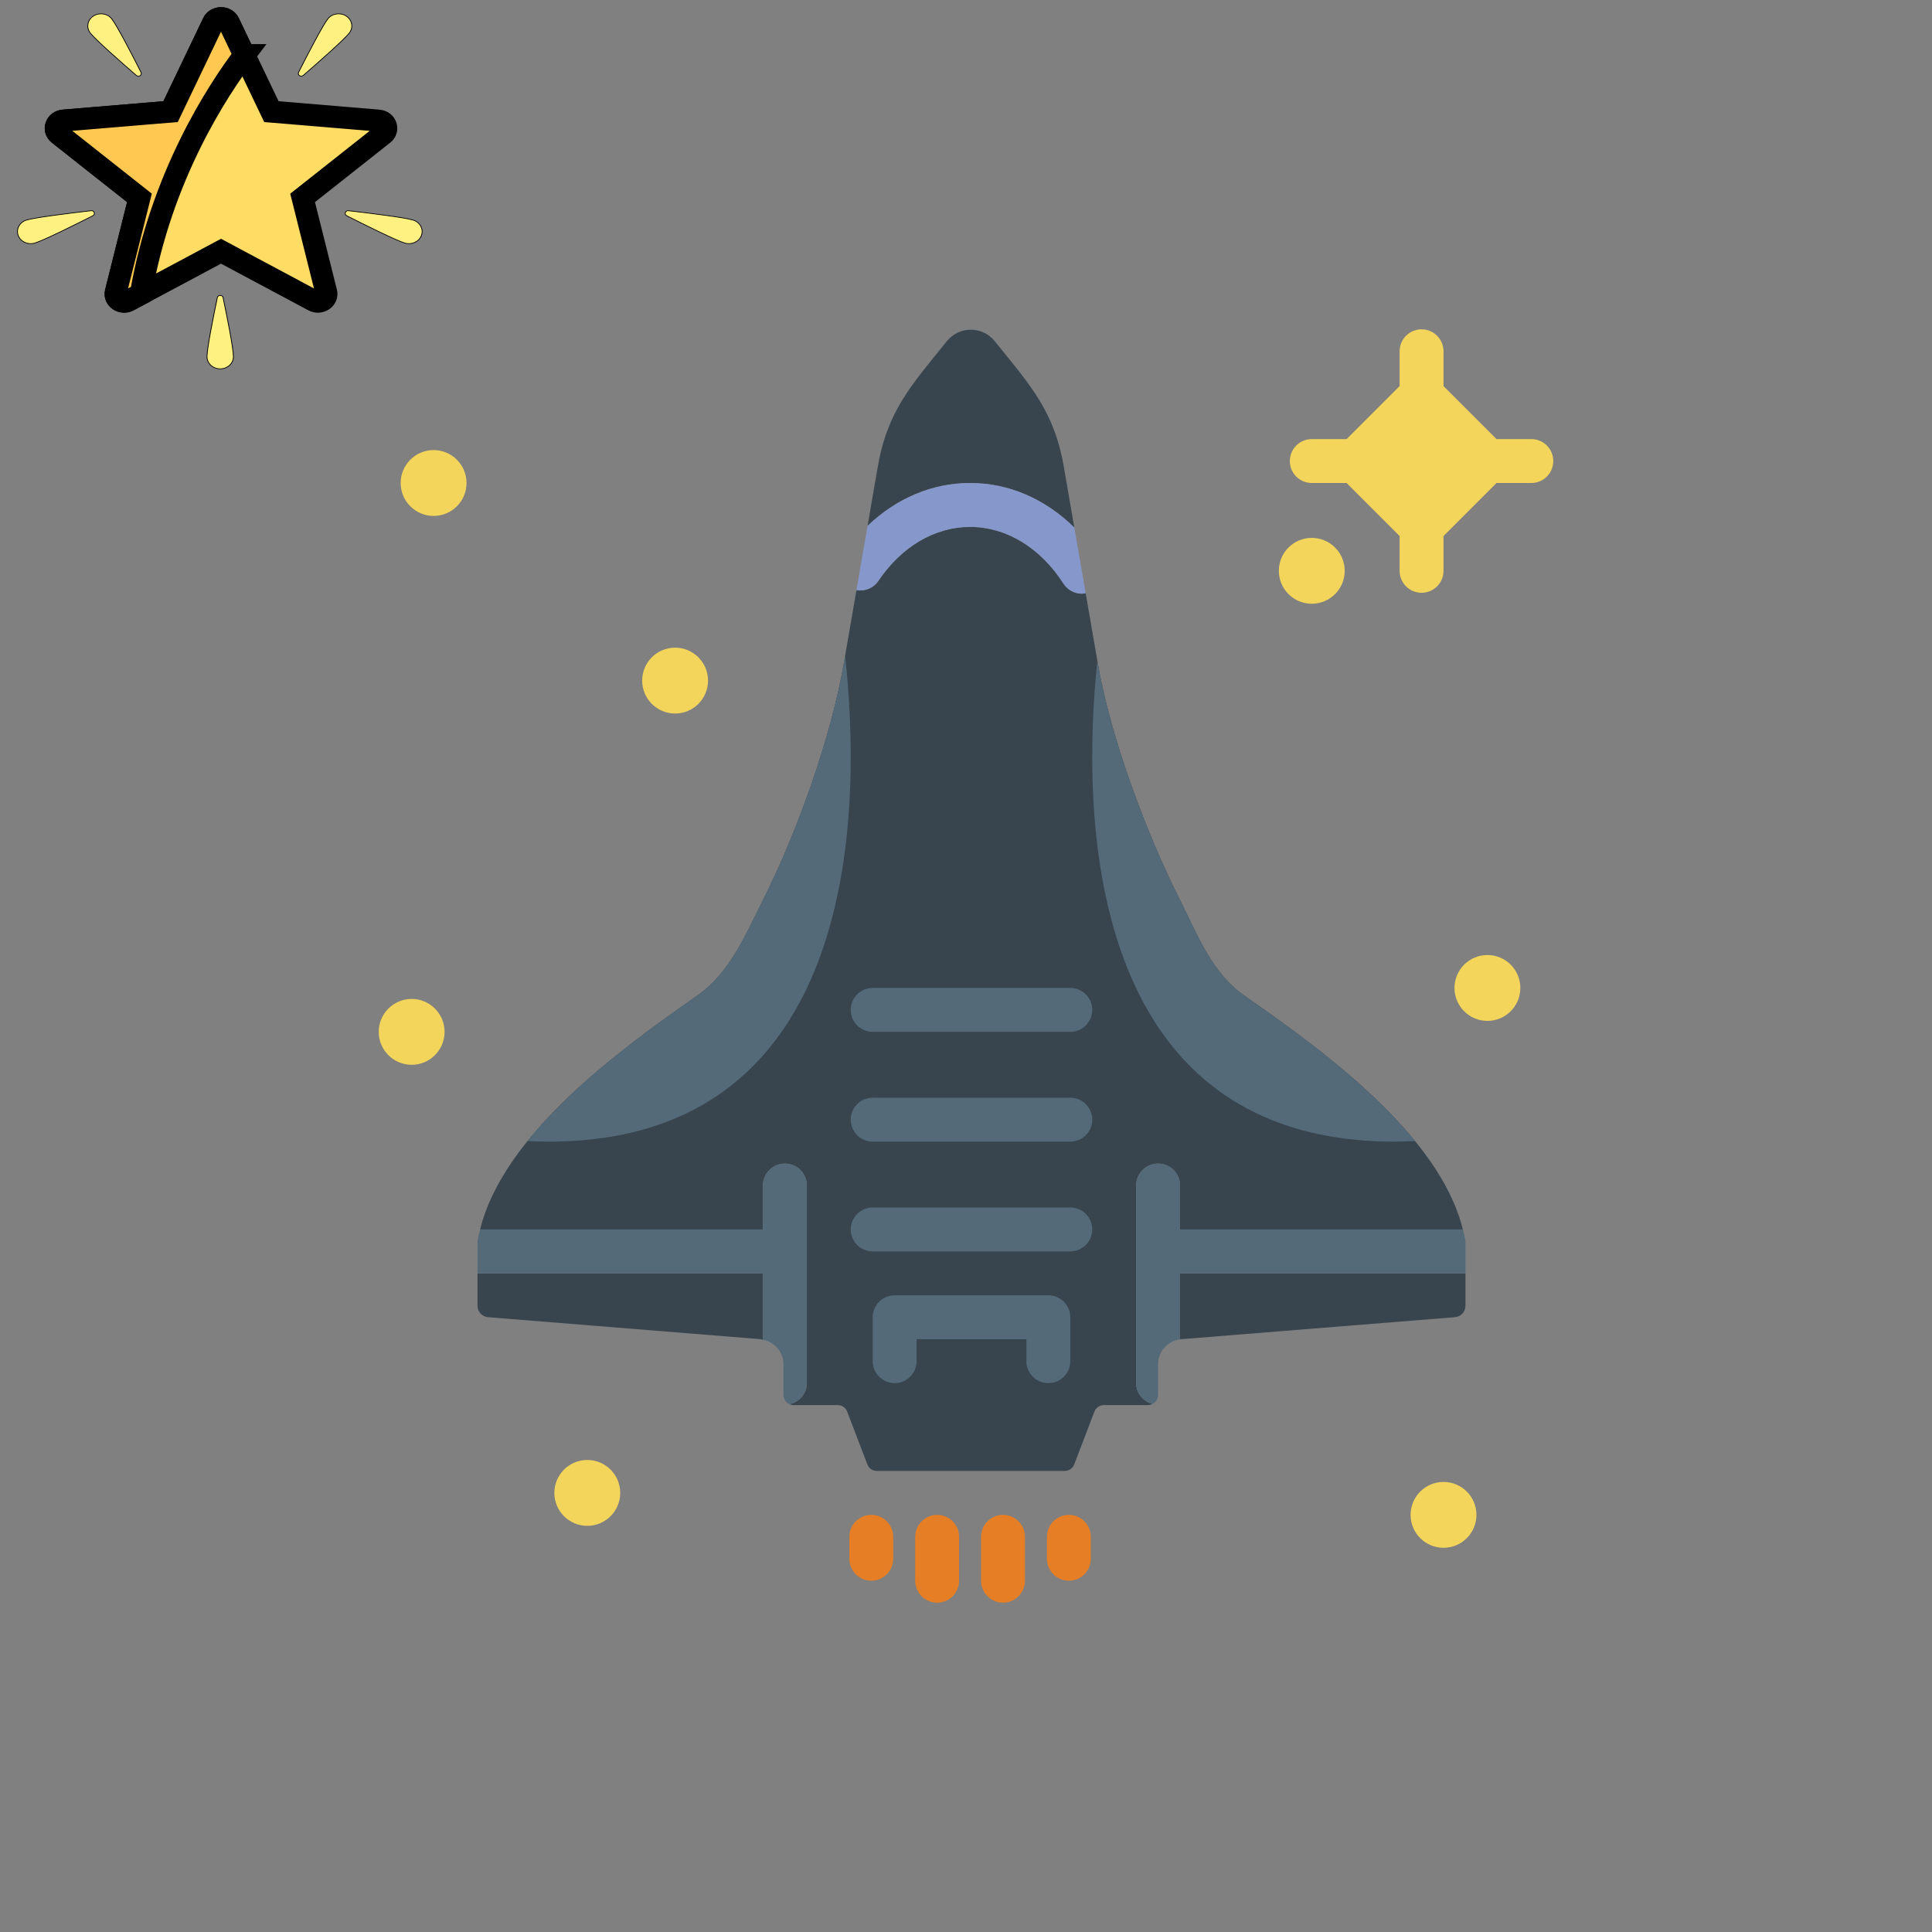 <svg width="88" height="88" xmlns="http://www.w3.org/2000/svg">

 <rect width="100%" height="100%" fill="#808080" stroke="none"/>

 <g>
  <title>background</title>
  <rect fill="none" id="canvas_background" height="90" width="90" y="-1" x="-1"/>
 </g>
 <g>
  <title>Layer 1</title>
  <g id="svg_1">
   <path id="svg_2" fill="#38454F" d="m51.75,63l0,-9c0,-0.552 0.448,-1 1,-1s1,0.448 1,1l0,2l12.881,0c-1.064,-4.299 -6.313,-8.115 -9.927,-10.632c-1.511,-1.052 -2.126,-2.724 -2.954,-4.368c-1.561,-3.099 -3.197,-7.479 -3.769,-10.914l-0.53,-3.067c-0.056,0.01 -0.112,0.024 -0.168,0.024c-0.329,0 -0.651,-0.162 -0.842,-0.459c-1.057,-1.642 -2.608,-2.584 -4.255,-2.584c-1.603,0 -3.125,0.896 -4.177,2.458c-0.227,0.336 -0.623,0.487 -0.999,0.423l-0.554,3.205c-0.573,3.435 -2.145,7.815 -3.706,10.914c-0.828,1.644 -1.507,3.316 -3.018,4.368c-3.614,2.517 -8.804,6.333 -9.864,10.632l12.882,0l0,-2c0,-0.552 0.448,-1 1,-1s1,0.448 1,1l0,9c0,0.478 -0.343,0.859 -0.791,0.958c0.058,0.026 0.121,0.042 0.188,0.042l2.009,0c0.191,0 0.362,0.118 0.43,0.296l0.922,2.408c0.069,0.178 0.24,0.296 0.431,0.296l4.279,0l4.279,0c0.191,0 0.362,-0.118 0.431,-0.296l0.922,-2.408c0.068,-0.178 0.239,-0.296 0.43,-0.296l2.009,0c0.074,0 0.141,-0.021 0.203,-0.052c-0.424,-0.116 -0.742,-0.487 -0.742,-0.948z"/>
   <path id="svg_3" fill="#38454F" d="m53.75,61.008c0.009,-0.001 0.017,-0.007 0.026,-0.008l12.493,-1.004c0.272,-0.022 0.481,-0.249 0.481,-0.521l0,-1.475l-13,0l0,3.008z"/>
   <path id="svg_4" fill="#38454F" d="m21.75,58l0,1.475c0,0.272 0.209,0.499 0.481,0.521l12.43,1.003c0.032,0.003 0.058,0.021 0.089,0.027l0,-3.026l-13,0z"/>
   <path id="svg_5" fill="#546A79" d="m36.75,63l0,-9c0,-0.552 -0.448,-1 -1,-1s-1,0.448 -1,1l0,2l-12.882,0c-0.042,0.17 -0.09,0.339 -0.118,0.511l0,1.489l13,0l0,3.026c0.535,0.101 0.936,0.558 0.936,1.111l0,1.402c0,0.187 0.113,0.347 0.273,0.419c0.448,-0.099 0.791,-0.48 0.791,-0.958z"/>
   <path id="svg_6" fill="#546A79" d="m66.631,56l-12.881,0l0,-2c0,-0.552 -0.448,-1 -1,-1s-1,0.448 -1,1l0,9c0,0.461 0.318,0.832 0.742,0.948c0.151,-0.076 0.258,-0.228 0.258,-0.409l0,-1.401c0,-0.577 0.431,-1.057 1,-1.13l0,-3.008l13,0l0,-1.489c-0.029,-0.172 -0.077,-0.341 -0.119,-0.511z"/>
   <g id="svg_7">
    <path id="svg_8" fill="#F3D55B" d="m69.75,20l-1.586,0l-2.414,-2.414l0,-1.586c0,-0.552 -0.448,-1 -1,-1s-1,0.448 -1,1l0,1.586l-2.414,2.414l-1.586,0c-0.552,0 -1,0.448 -1,1s0.448,1 1,1l1.586,0l2.414,2.414l0,1.586c0,0.552 0.448,1 1,1s1,-0.448 1,-1l0,-1.586l2.414,-2.414l1.586,0c0.552,0 1,-0.448 1,-1s-0.448,-1 -1,-1z"/>
    <circle id="svg_9" fill="#F3D55B" r="1.5" cy="26" cx="59.75"/>
    <circle id="svg_10" fill="#F3D55B" r="1.5" cy="47" cx="18.75"/>
    <circle id="svg_11" fill="#F3D55B" r="1.5" cy="22" cx="19.75"/>
    <circle id="svg_12" fill="#F3D55B" r="1.5" cy="31" cx="30.75"/>
    <circle id="svg_13" fill="#F3D55B" r="1.5" cy="45" cx="67.75"/>
    <circle id="svg_14" fill="#F3D55B" r="1.5" cy="68" cx="26.75"/>
    <circle id="svg_15" fill="#F3D55B" r="1.5" cy="69" cx="65.75"/>
   </g>
   <g id="svg_16">
    <path id="svg_17" fill="#E57E25" d="m39.686,69c-0.552,0 -1,0.448 -1,1l0,1c0,0.552 0.448,1 1,1s1,-0.448 1,-1l0,-1c0,-0.552 -0.448,-1 -1,-1z"/>
    <path id="svg_18" fill="#E57E25" d="m42.686,69c-0.552,0 -1,0.448 -1,1l0,2c0,0.552 0.448,1 1,1s1,-0.448 1,-1l0,-2c0,-0.552 -0.448,-1 -1,-1z"/>
    <path id="svg_19" fill="#E57E25" d="m45.686,69c-0.552,0 -1,0.448 -1,1l0,2c0,0.552 0.448,1 1,1s1,-0.448 1,-1l0,-2c0,-0.552 -0.448,-1 -1,-1z"/>
    <path id="svg_20" fill="#E57E25" d="m48.686,69c-0.552,0 -1,0.448 -1,1l0,1c0,0.552 0.448,1 1,1s1,-0.448 1,-1l0,-1c0,-0.552 -0.448,-1 -1,-1z"/>
   </g>
   <path id="svg_21" fill="#38454F" d="m44.186,22c1.762,0 3.423,0.724 4.748,2.031l-0.467,-2.704c-0.432,-2.59 -1.525,-3.762 -3.162,-5.791c-0.557,-0.691 -1.616,-0.691 -2.173,0c-1.637,2.029 -2.73,3.2 -3.162,5.791l-0.454,2.626c1.313,-1.256 2.947,-1.953 4.67,-1.953z"/>
   <path id="svg_22" fill="#8697CB" d="m44.186,24c1.647,0 3.198,0.942 4.255,2.583c0.191,0.297 0.513,0.459 0.842,0.459c0.056,0 0.112,-0.014 0.168,-0.024l-0.517,-2.988c-1.325,-1.306 -2.986,-2.03 -4.748,-2.03c-1.723,0 -3.357,0.697 -4.67,1.953l-0.506,2.928c0.376,0.064 0.772,-0.087 0.999,-0.423c1.052,-1.562 2.574,-2.458 4.177,-2.458z"/>
   <g id="svg_23">
    <path id="svg_24" fill="#546A79" d="m48.75,55l-9,0c-0.552,0 -1,0.448 -1,1s0.448,1 1,1l9,0c0.552,0 1,-0.448 1,-1s-0.448,-1 -1,-1z"/>
    <path id="svg_25" fill="#546A79" d="m48.75,50l-9,0c-0.552,0 -1,0.448 -1,1s0.448,1 1,1l9,0c0.552,0 1,-0.448 1,-1s-0.448,-1 -1,-1z"/>
    <path id="svg_26" fill="#546A79" d="m39.75,47l9,0c0.552,0 1,-0.448 1,-1s-0.448,-1 -1,-1l-9,0c-0.552,0 -1,0.448 -1,1s0.448,1 1,1z"/>
    <path id="svg_27" fill="#546A79" d="m47.75,59l-7,0c-0.552,0 -1,0.448 -1,1l0,2c0,0.552 0.448,1 1,1s1,-0.448 1,-1l0,-1l5,0l0,1c0,0.552 0.448,1 1,1s1,-0.448 1,-1l0,-2c0,-0.552 -0.448,-1 -1,-1z"/>
   </g>
   <path id="svg_28" fill="#546A79" d="m56.704,45.368c-1.511,-1.052 -2.126,-2.724 -2.954,-4.368c-1.56,-3.097 -3.194,-7.472 -3.768,-10.906c-0.697,6.676 -0.72,21.841 13.447,21.906c0.364,0.002 0.701,-0.01 1.026,-0.028c-2.143,-2.624 -5.317,-4.909 -7.751,-6.604z"/>
   <path id="svg_29" fill="#546A79" d="m38.493,29.87l-0.037,0.216c-0.573,3.435 -2.145,7.815 -3.706,10.914c-0.828,1.644 -1.507,3.316 -3.018,4.368c-2.433,1.694 -5.58,3.979 -7.704,6.602c0.33,0.019 0.673,0.031 1.043,0.03c14.332,-0.066 14.141,-15.581 13.422,-22.13z"/>
  </g>
  <g id="svg_30"/>
  <g id="svg_31"/>
  <g id="svg_32"/>
  <g id="svg_33"/>
  <g id="svg_34"/>
  <g id="svg_35"/>
  <g id="svg_36"/>
  <g id="svg_37"/>
  <g id="svg_38"/>
  <g id="svg_39"/>
  <g id="svg_40"/>
  <g id="svg_41"/>
  <g id="svg_42"/>
  <g id="svg_43"/>
  <g id="svg_44"/>
  <g stroke="null" id="svg_72">
   <path stroke="null" id="svg_49" fill="#FFDC64" d="m17.239,5.492l-4.877,-0.407l-1.937,-4.047c-0.136,-0.283 -0.582,-0.283 -0.718,0l-1.937,4.047l-4.877,0.407c-0.342,0.028 -0.479,0.411 -0.222,0.614l3.68,2.908l-1.077,4.299c-0.075,0.301 0.286,0.537 0.581,0.38l4.212,-2.25l4.212,2.25c0.295,0.158 0.656,-0.079 0.581,-0.38l-1.077,-4.299l3.68,-2.908c0.258,-0.204 0.12,-0.586 -0.222,-0.614z"/>
   <g stroke="null" transform="matrix(0.036,0,0,0.033,5.842,7.696) " id="svg_50">
    <path stroke="null" id="svg_51" fill="#FFF082" d="m-20.896,-207.214c6.818,9.47 26.062,50.14 37.064,73.842c1.73,3.726 -2.945,7.092 -5.93,4.269c-18.987,-17.952 -51.452,-49.104 -58.27,-58.575c-5.395,-7.493 -3.694,-17.941 3.8,-23.336c7.493,-5.395 17.941,-3.693 23.336,3.8z"/>
    <path stroke="null" id="svg_52" fill="#FFF082" d="m252.548,-207.214c-6.818,9.47 -26.062,50.14 -37.064,73.842c-1.73,3.726 2.945,7.092 5.93,4.269c18.987,-17.952 51.451,-49.105 58.27,-58.575c5.395,-7.493 3.694,-17.941 -3.8,-23.336c-7.493,-5.395 -17.941,-3.693 -23.336,3.8z"/>
    <path stroke="null" id="svg_53" fill="#FFF082" d="m360.287,70.492c-11.094,-3.618 -55.689,-9.595 -81.612,-12.875c-4.075,-0.516 -5.861,4.961 -2.266,6.947c22.873,12.635 62.416,34.099 73.51,37.717c8.778,2.863 18.215,-1.932 21.078,-10.711c2.863,-8.779 -1.932,-18.215 -10.71,-21.078z"/>
    <path stroke="null" id="svg_54" fill="#FFF082" d="m-128.635,70.492c11.094,-3.618 55.689,-9.595 81.612,-12.875c4.075,-0.516 5.861,4.961 2.266,6.947c-22.873,12.635 -62.416,34.099 -73.51,37.717c-8.778,2.863 -18.215,-1.932 -21.078,-10.711s1.932,-18.215 10.71,-21.078z"/>
    <path stroke="null" id="svg_55" fill="#FFF082" d="m99.62,259.173c0,-11.669 8.145,-55.919 13.065,-81.582c0.773,-4.034 6.534,-4.034 7.307,0c4.92,25.663 13.065,69.913 13.065,81.582c0,9.233 -7.485,16.718 -16.718,16.718c-9.234,0.001 -16.719,-7.485 -16.719,-16.718z"/>
   </g>
   <path stroke="null" id="svg_56" fill="#FFC850" d="m11.129,2.509l-0.704,-1.472c-0.136,-0.283 -0.582,-0.283 -0.718,0l-1.937,4.047l-4.877,0.407c-0.342,0.028 -0.479,0.411 -0.222,0.614l3.68,2.908l-1.077,4.299c-0.075,0.301 0.286,0.537 0.581,0.38l0.561,-0.299c0.919,-5.352 3.502,-9.281 4.714,-10.884z"/>
   <g stroke="null" transform="matrix(0.036,0,0,0.033,5.842,7.696) " id="svg_57"/>
   <g stroke="null" transform="matrix(0.036,0,0,0.033,5.842,7.696) " id="svg_58"/>
   <g stroke="null" transform="matrix(0.036,0,0,0.033,5.842,7.696) " id="svg_59"/>
   <g stroke="null" transform="matrix(0.036,0,0,0.033,5.842,7.696) " id="svg_60"/>
   <g stroke="null" transform="matrix(0.036,0,0,0.033,5.842,7.696) " id="svg_61"/>
   <g stroke="null" transform="matrix(0.036,0,0,0.033,5.842,7.696) " id="svg_62"/>
   <g stroke="null" transform="matrix(0.036,0,0,0.033,5.842,7.696) " id="svg_63"/>
   <g stroke="null" transform="matrix(0.036,0,0,0.033,5.842,7.696) " id="svg_64"/>
   <g stroke="null" transform="matrix(0.036,0,0,0.033,5.842,7.696) " id="svg_65"/>
   <g stroke="null" transform="matrix(0.036,0,0,0.033,5.842,7.696) " id="svg_66"/>
   <g stroke="null" transform="matrix(0.036,0,0,0.033,5.842,7.696) " id="svg_67"/>
   <g stroke="null" transform="matrix(0.036,0,0,0.033,5.842,7.696) " id="svg_68"/>
   <g stroke="null" transform="matrix(0.036,0,0,0.033,5.842,7.696) " id="svg_69"/>
   <g stroke="null" transform="matrix(0.036,0,0,0.033,5.842,7.696) " id="svg_70"/>
   <g stroke="null" transform="matrix(0.036,0,0,0.033,5.842,7.696) " id="svg_71"/>
  </g>
 </g>
</svg>